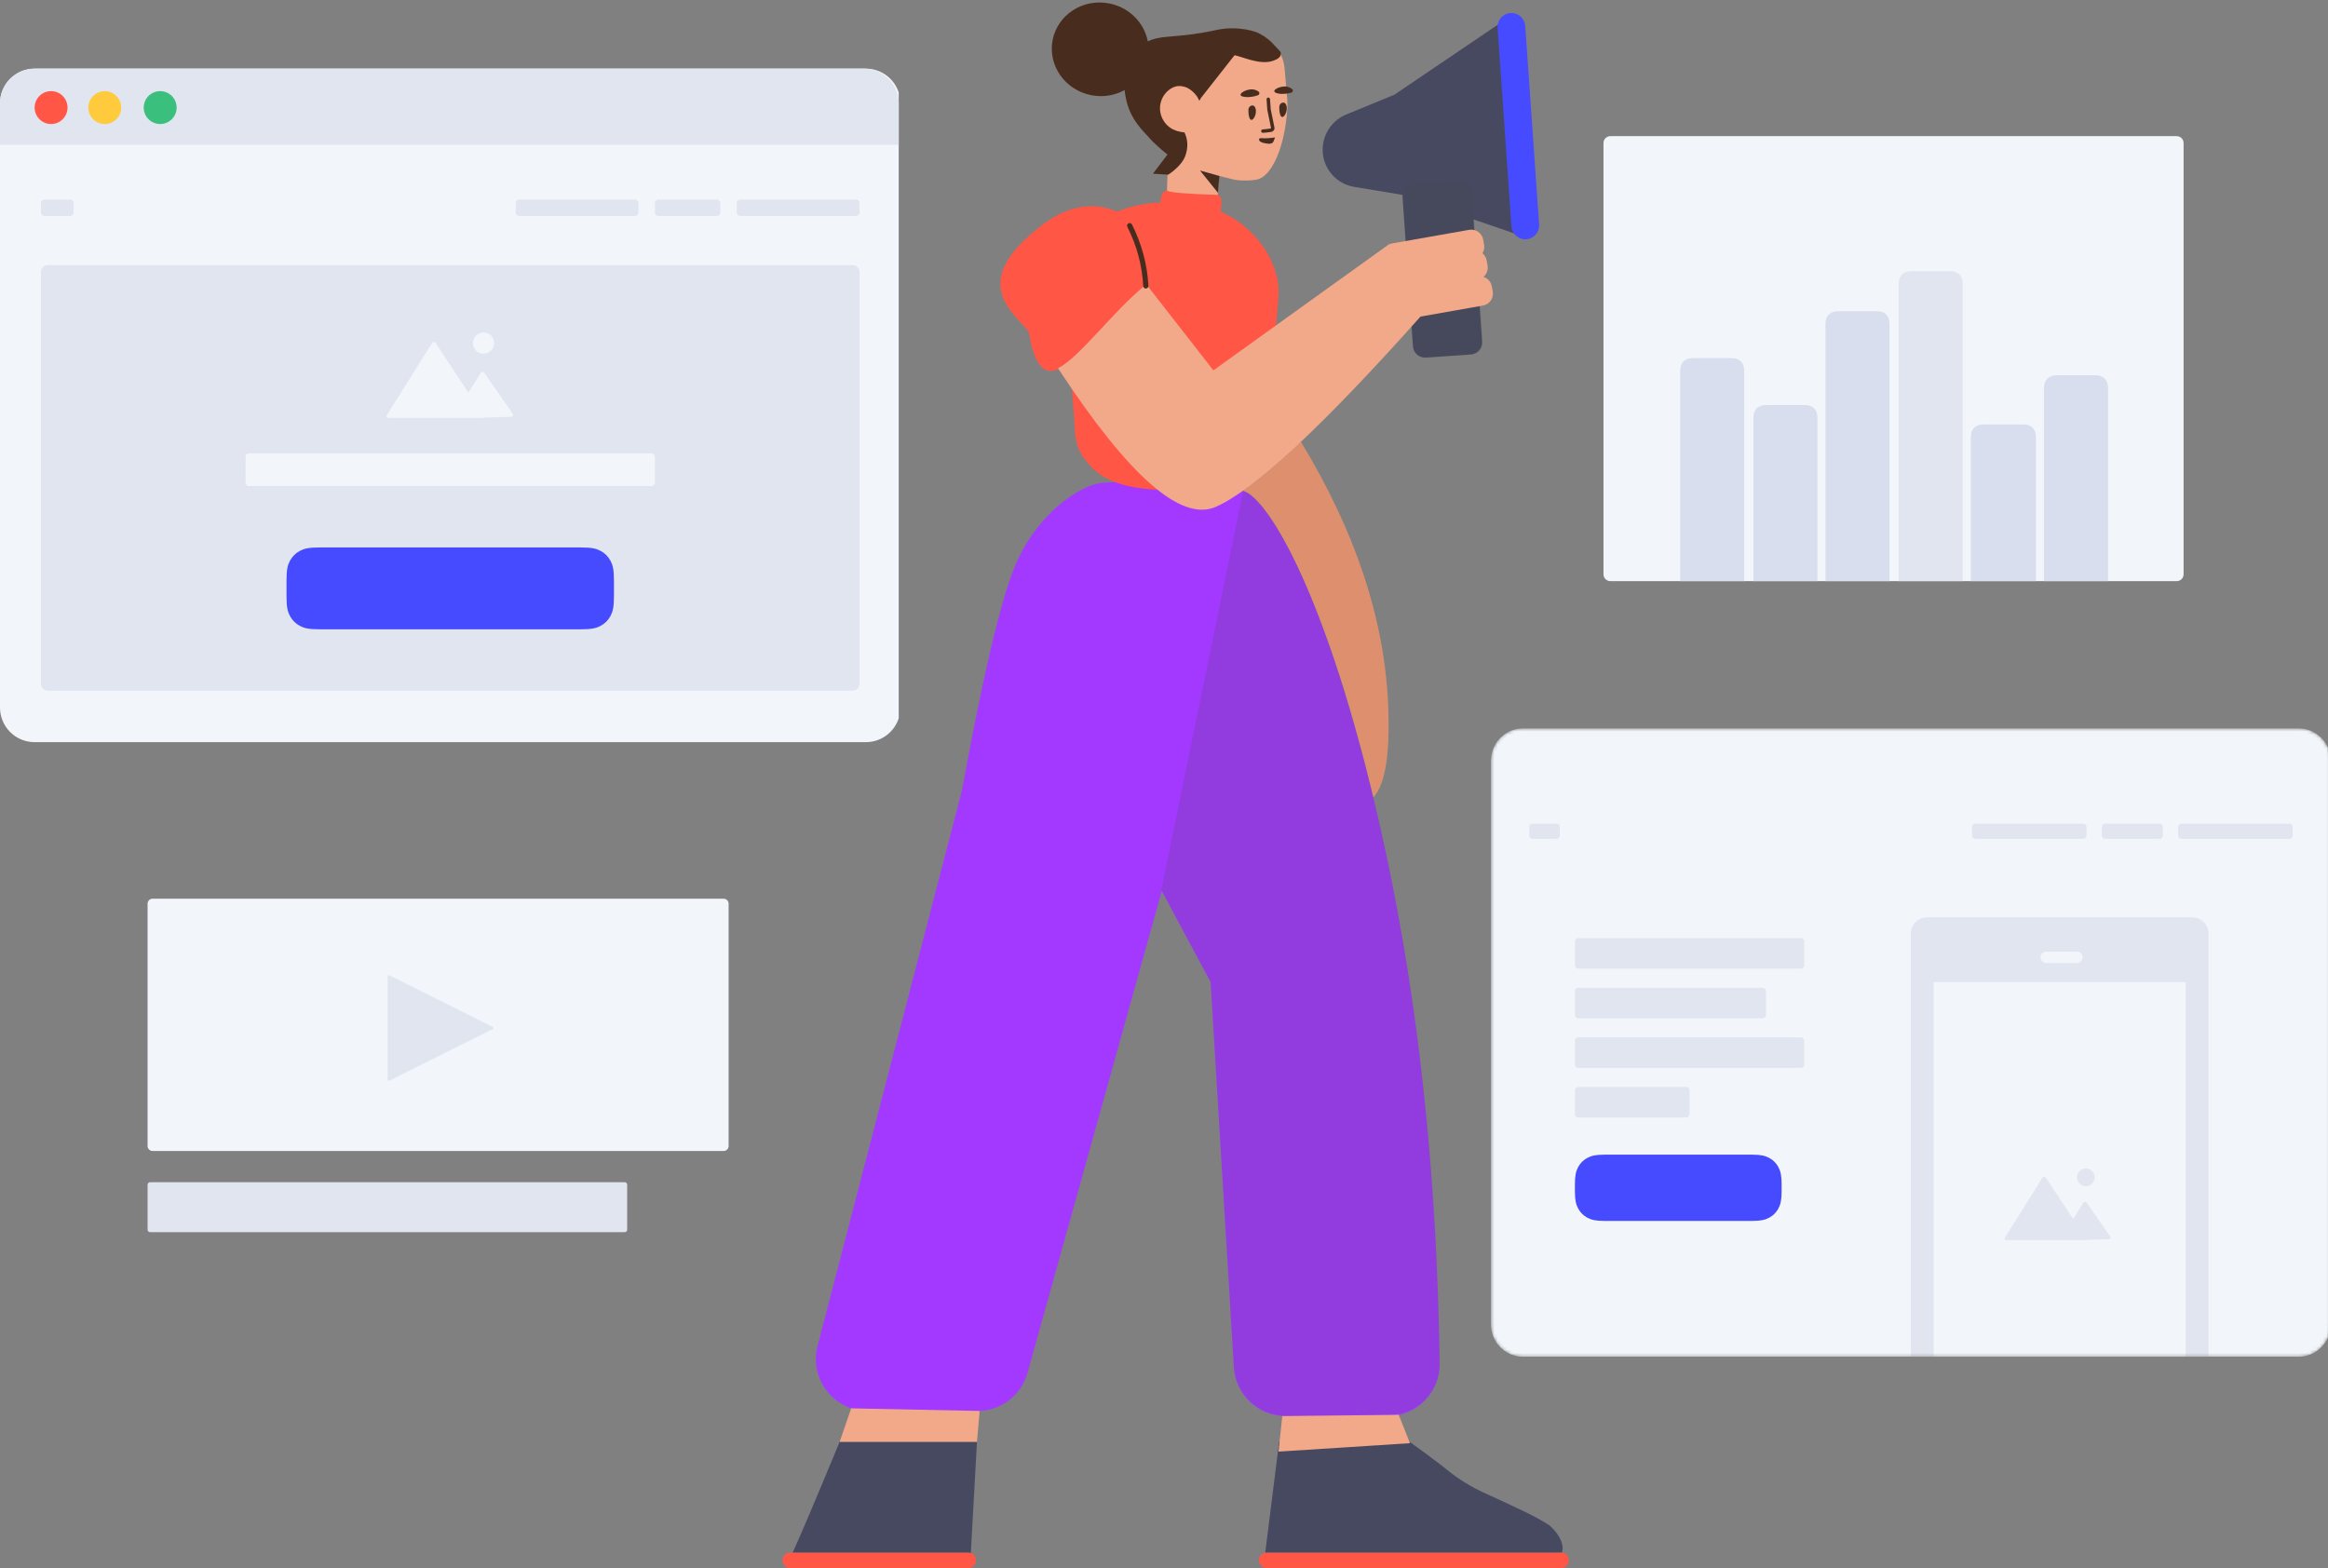 <svg width="708" height="477" viewBox="0 0 708 477" fill="none" xmlns="http://www.w3.org/2000/svg">
<rect x="0" y="0" width="708" height="477" fill="#808080" stroke="none"/>
<g clip-path="url(#clip0)">
<g clip-path="url(#clip1)">
<g clip-path="url(#clip2)">
<path d="M240.407 476.933C239.09 476.933 238.037 476.021 238.037 474.927V474.198C238.037 473.104 239.143 472.193 240.407 472.193H294.387C295.703 472.193 296.756 473.104 296.756 474.198V474.927C296.756 476.021 295.651 476.933 294.387 476.933H240.407ZM385.231 472.193H474.758C476.067 472.193 477.128 473.254 477.128 474.563C477.128 475.872 476.067 476.933 474.758 476.933H385.231C383.922 476.933 382.861 475.872 382.861 474.563C382.861 473.254 383.922 472.193 385.231 472.193Z" fill="#FF5645"/>
<path d="M475.039 472.21C474.947 472.199 474.853 472.193 474.758 472.193H385.231C385.081 472.193 384.934 472.207 384.791 472.234L389.022 438.489H428.625C432.433 441.201 435.575 443.518 438.052 445.44C438.781 446.007 439.5 446.575 440.208 447.146C443.705 449.966 447.549 452.327 451.645 454.171C455.716 456.004 459.786 457.903 463.857 459.87C466.384 461.081 468.807 462.398 471.229 463.925C472.388 464.978 474.442 467.085 475.074 469.613C475.179 470.034 475.179 470.455 475.232 470.824C475.232 471.318 475.159 471.782 475.039 472.21ZM295.252 472.332C294.984 472.242 294.693 472.193 294.387 472.193H241.084C243.218 467.567 247.978 456.342 255.363 438.516H297.124L295.252 472.332Z" fill="#474961"/>
<path d="M353.319 270.993L312.478 417.588C310.574 424.421 304.351 429.147 297.258 429.147H263.929C255.203 429.147 248.13 422.074 248.13 413.348C248.13 412.007 248.3 410.672 248.638 409.374L292.56 240.366C298.978 205.251 304.374 182.466 308.748 172.013C315.652 155.513 329.26 147.279 335.157 146.861C362.959 144.89 377.298 145.717 378.174 149.34C385.703 151.554 404.991 182.765 421.411 259.147C431.557 306.347 437.026 358.198 437.819 414.7C437.941 423.424 430.968 430.596 422.243 430.719C422.167 430.72 422.091 430.72 422.015 430.72L391.006 430.707C382.653 430.704 375.746 424.198 375.242 415.86L368.169 298.67L353.319 270.993Z" fill="#A339FF"/>
<path d="M448.129 66.735L450.725 103.866C450.867 105.897 449.336 107.658 447.305 107.8L433.646 108.755C431.615 108.897 429.853 107.366 429.711 105.335L426.552 60.155C426.532 59.877 426.544 59.603 426.585 59.338L426.294 59.238L411.798 56.826C406.733 55.983 402.855 51.863 402.318 46.757L402.317 46.744C401.779 41.629 404.677 36.772 409.434 34.817L424.06 28.805L455.925 7.237C456.467 6.87 457.097 6.654 457.75 6.612C459.782 6.478 461.536 8.017 461.67 10.049L465.419 67.27C465.451 67.758 465.386 68.247 465.227 68.709C464.566 70.634 462.469 71.659 460.544 70.998L448.129 66.735Z" fill="#474961"/>
<path opacity="0.177" d="M443.84 55.347L430.181 56.302C428.15 56.444 426.619 58.206 426.761 60.236L429.92 105.416C430.062 107.447 431.824 108.979 433.855 108.837L447.514 107.882C449.545 107.74 451.076 105.978 450.934 103.947L447.775 58.767C447.633 56.736 445.871 55.205 443.84 55.347Z" fill="#444444"/>
<path d="M463.856 7.87C463.694 5.549 461.681 3.799 459.36 3.961C457.038 4.124 455.288 6.137 455.451 8.458L459.675 68.873C459.838 71.194 461.851 72.944 464.172 72.782C466.493 72.62 468.243 70.607 468.081 68.285L463.856 7.87Z" fill="#474BFF"/>
<path d="M371.159 64.336C379.644 68.082 385.779 75.194 388.064 83.237C388.853 85.975 389.001 88.924 388.705 91.768L385.451 128.79C385.402 129.369 385.353 129.896 385.353 130.475C385.303 133.214 384.761 136.584 382.641 139.375C379.585 143.483 374.852 149.276 355.134 149.065C336.796 148.855 332.408 143.062 329.45 139.059C327.331 136.216 326.887 132.319 326.838 129.685C326.838 129.106 326.788 128.579 326.739 128L325.332 109.917C323.993 111.017 322.746 111.864 321.612 112.366C317.281 114.285 314.369 110.472 312.875 100.927C308.114 94.791 294.042 85.846 317.011 68.373C325.62 61.824 333.621 61.626 339.725 64.377C343.665 62.743 348.152 61.768 352.995 61.574L353.093 60.173C353.194 58.722 354.452 57.629 355.903 57.73L369.037 58.648C370.488 58.75 371.581 60.008 371.48 61.459L371.333 63.56C371.314 63.833 371.254 64.094 371.159 64.336Z" fill="#FF5645"/>
<path d="M255.363 438.516L258.866 428.352L297.939 429.147L297.124 438.516H255.363ZM417.686 242.473C402.114 177.858 385.03 151.119 378.141 149.313C378.136 149.279 378.129 149.246 378.121 149.213C383.032 145.723 388.873 140.786 395.642 134.403C412.142 161.563 420.976 188.117 422.143 214.063C422.817 229.043 421.332 238.513 417.686 242.473ZM422.499 74.331C422.799 74.186 423.123 74.079 423.467 74.019L446.805 69.903C448.81 69.55 450.722 70.889 451.076 72.894L451.35 74.45C451.513 75.375 451.316 76.28 450.859 77.022C451.505 77.56 451.972 78.321 452.129 79.213L452.404 80.769C452.64 82.109 452.121 83.406 451.153 84.226C452.437 84.618 453.46 85.7 453.709 87.113L453.983 88.669C454.337 90.674 452.998 92.586 450.993 92.939L432.009 96.287C402.06 129.866 381.276 149.17 369.658 154.198C359.129 158.754 343.167 144.689 321.771 112C328.282 108.748 338.29 94.951 348.24 86.787C348.365 86.684 348.485 86.578 348.602 86.47L369.024 112.645C404.654 87.058 422.47 74.264 422.47 74.264L422.499 74.331ZM370.669 53.48L370.346 59.281C361.087 59 355.941 58.567 354.909 57.982L355.219 48.347L354.91 44.673L355.177 41.698L359.454 42.146L359.669 41.653C359.613 41.604 359.609 41.552 359.609 41.552C359.415 41.037 358.913 40.65 358.492 40.679C357.528 40.483 356.073 40.057 354.78 38.933C352.978 37.317 351.785 34.602 352.435 31.812C353.039 29.13 353.238 24.892 355.763 24.768C357.185 24.721 359.444 24.674 359.609 24.768C359.774 24.862 363.248 27.149 363.107 25.892C363.013 25.054 362.525 20.583 361.641 12.48C361.582 11.639 362.161 10.86 362.998 10.748C364.518 10.589 365.974 10.276 367.472 9.802C369.086 9.478 370.231 9.239 370.595 9.161C373.143 8.613 377.778 8.448 381.993 9.842C383.785 10.562 385.551 11.652 387.087 13.234C387.484 13.629 387.888 14.129 388.293 14.628C388.409 14.778 388.525 14.929 388.645 15.132C389.82 16.844 390.542 18.853 390.689 20.954L391.504 30.347C391.517 31.296 391.583 32.242 391.492 33.198C390.735 45.024 386.644 53.704 382.324 54.587C381.806 54.728 378.987 55.19 375.573 54.689C375.251 54.606 375.521 54.693 370.9 53.538C370.822 53.519 370.745 53.499 370.669 53.48ZM388.828 441.51L389.974 430.72L425.377 430.31L428.81 438.944L388.828 441.51Z" fill="#F2A98A"/>
<path opacity="0.177" d="M353.175 270.652L378.02 149.624C378.024 149.508 378.016 149.396 377.996 149.285C385.365 150.949 404.87 182.019 421.45 259.149C431.622 306.464 437.082 358.336 437.832 414.765C437.944 423.237 431.168 430.196 422.695 430.309C422.628 430.31 422.56 430.31 422.492 430.31C417.821 430.31 407.39 430.39 391.198 430.549C382.783 430.632 375.78 424.104 375.273 415.703L368.209 298.671L353.175 270.652Z" fill="#444444"/>
<path opacity="0.2" d="M417.686 242.473C402.114 177.858 385.03 151.119 378.141 149.313C378.136 149.279 378.129 149.246 378.121 149.213C383.033 145.723 388.873 140.786 395.642 134.403C412.142 161.563 420.976 188.117 422.143 214.063C422.817 229.043 421.332 238.513 417.686 242.473Z" fill="#8C2A00"/>
<path d="M370.401 58.629L364.945 51.857L370.841 53.521L370.401 58.629Z" fill="#482D1F"/>
<path d="M364.756 30.657L364.152 29.514C364.152 29.514 363.194 27.892 361.271 26.812C361.106 26.718 359.902 26.116 358.48 26.163C355.955 26.286 353.584 28.617 352.979 31.299C352.277 34.093 353.47 36.807 355.269 38.371C357.071 39.987 359.514 40.168 360.208 40.278L360.224 40.276C361.279 42.463 361.379 44.802 360.524 47.293C359.784 49.449 357.724 51.485 355.281 53.137L350.632 52.824L355.052 47.008C353.371 45.654 350.8 43.472 349.268 41.641C348.058 40.195 344.187 36.928 342.665 31.017C342.503 30.312 342.186 29.021 342.013 27.396C339.064 29.02 335.506 29.658 331.886 28.954C323.892 27.4 318.626 19.892 320.124 12.183C321.623 4.474 329.318 -0.515 337.312 1.039C343.466 2.235 348.003 6.96 349.083 12.589C352.436 10.924 355.718 11.359 362.815 10.392C363.442 10.295 364.485 10.116 365.844 9.916C366.418 9.823 366.887 9.737 367.356 9.652C368.97 9.328 370.115 9.089 370.479 9.011C373.027 8.463 377.661 8.298 381.877 9.692C383.669 10.411 385.435 11.502 386.971 13.084C387.368 13.479 389.04 15.296 389.445 15.795C389.943 17.501 388.144 18.17 386.906 18.573C383.032 19.795 377.595 17.171 375.457 16.793C372.014 21.151 368.619 25.454 365.228 29.808C365.077 30.071 364.92 30.355 364.756 30.657ZM392.681 28.194C391.64 28.459 390.021 28.755 388.579 28.409C386.177 27.849 388.422 26.413 390.578 26.3C391.63 26.245 392.444 26.677 392.939 27.073C393.376 27.366 393.202 28.061 392.681 28.194ZM382.55 28.981C381.53 29.318 379.935 29.726 378.362 29.442C375.932 29.104 378.065 27.462 380.209 27.199C381.306 27.064 382.148 27.438 382.67 27.799C383.185 28.107 383.06 28.812 382.55 28.981Z" fill="#482D1F"/>
<path d="M389.064 32.47C389.061 31.836 389.54 31.265 390.169 31.21C390.589 31.173 390.975 31.351 391.192 32.019C391.811 33.657 390.453 36.26 389.64 35.433C389.113 34.844 389.037 33.371 389.064 32.47ZM379.678 33.344C379.675 32.71 380.154 32.139 380.783 32.084C381.203 32.047 381.588 32.225 381.806 32.893C382.425 34.531 381.066 37.134 380.254 36.307C379.727 35.718 379.651 34.245 379.678 33.344ZM384.412 43.501C384.038 43.415 383.13 43.199 382.942 42.629C382.936 42.524 382.876 42.368 382.923 42.261C383.114 41.881 383.756 42.059 384.705 42.062C386.391 42.026 387.75 41.797 387.75 41.797C387.75 41.797 387.437 42.868 387.191 43.197C386.709 44.066 384.998 43.628 384.412 43.501ZM386.459 33.257L386.457 33.222L386.45 33.188L386.459 33.257ZM387.586 38.772C387.717 39.364 387.288 39.971 386.694 40.102C386.627 40.116 386.567 40.128 386.506 40.139C386.137 40.207 385.792 40.248 385.15 40.307C385.051 40.316 384.675 40.35 384.67 40.35C384.461 40.369 384.291 40.385 384.114 40.402C383.825 40.43 383.567 40.218 383.54 39.928C383.512 39.639 383.724 39.382 384.013 39.354C384.192 39.337 384.365 39.321 384.575 39.301C384.58 39.301 384.956 39.267 385.054 39.258C385.666 39.202 385.986 39.164 386.316 39.103C386.368 39.093 386.421 39.083 386.473 39.072C386.513 39.063 386.558 39 386.556 38.99L385.418 33.398L385.408 33.33L385.193 30.23C385.173 29.94 385.392 29.688 385.682 29.668C385.972 29.648 386.224 29.867 386.244 30.157L386.457 33.222L387.586 38.772Z" fill="#482D1F"/>
<path d="M349.258 86.927C348.91 80.425 347.244 74.208 344.263 68.283C344.067 67.893 343.592 67.736 343.203 67.932C342.813 68.128 342.656 68.603 342.852 68.993C345.735 74.725 347.344 80.728 347.681 87.011C347.704 87.447 348.076 87.781 348.512 87.758C348.947 87.734 349.282 87.362 349.258 86.927Z" fill="#482D1F"/>
</g>
</g>
<g clip-path="url(#clip3)">
<path d="M263.316 20.87H10.533C4.716 20.87 0 25.586 0 31.403V215.197C0 221.014 4.716 225.73 10.533 225.73H263.316C269.133 225.73 273.848 221.014 273.848 215.197V31.403C273.848 25.586 269.133 20.87 263.316 20.87Z" fill="#F2F6FB"/>
<path d="M13.501 60.703H21.353C21.934 60.703 22.406 61.175 22.406 61.756V64.629C22.406 65.211 21.934 65.682 21.353 65.682H13.501C12.919 65.682 12.448 65.211 12.448 64.629V61.756C12.448 61.175 12.919 60.703 13.501 60.703ZM225.111 60.703H260.347C260.929 60.703 261.401 61.175 261.401 61.756V64.629C261.401 65.211 260.929 65.682 260.347 65.682H225.111C224.529 65.682 224.058 65.211 224.058 64.629V61.756C224.058 61.175 224.529 60.703 225.111 60.703ZM157.894 60.703H193.13C193.712 60.703 194.183 61.175 194.183 61.756V64.629C194.183 65.211 193.712 65.682 193.13 65.682H157.894C157.312 65.682 156.84 65.211 156.84 64.629V61.756C156.84 61.175 157.312 60.703 157.894 60.703ZM200.216 60.703H218.025C218.607 60.703 219.079 61.175 219.079 61.756V64.629C219.079 65.211 218.607 65.682 218.025 65.682H200.216C199.634 65.682 199.162 65.211 199.162 64.629V61.756C199.162 61.175 199.634 60.703 200.216 60.703Z" fill="#E1E5F0"/>
<path d="M259.294 80.619H14.554C13.391 80.619 12.448 81.562 12.448 82.726V207.968C12.448 209.132 13.391 210.075 14.554 210.075H259.294C260.458 210.075 261.401 209.132 261.401 207.968V82.726C261.401 81.562 260.458 80.619 259.294 80.619Z" fill="#E1E5F0"/>
<path d="M198.109 137.878H75.739C75.157 137.878 74.686 138.35 74.686 138.932V146.783C74.686 147.365 75.157 147.837 75.739 147.837H198.109C198.691 147.837 199.162 147.365 199.162 146.783V138.932C199.162 138.35 198.691 137.878 198.109 137.878Z" fill="#F2F6FB"/>
<path d="M97.26 166.508H176.588C180.109 166.508 181.386 166.874 182.674 167.563C183.961 168.251 184.971 169.262 185.66 170.549C186.348 171.836 186.715 173.113 186.715 176.634V181.276C186.715 184.798 186.348 186.075 185.66 187.362C184.971 188.649 183.961 189.66 182.674 190.348C181.386 191.036 180.109 191.403 176.588 191.403H97.26C93.739 191.403 92.462 191.036 91.175 190.348C89.887 189.66 88.877 188.649 88.189 187.362C87.5 186.075 87.133 184.798 87.133 181.276V176.634C87.133 173.113 87.5 171.836 88.189 170.549C88.877 169.262 89.887 168.251 91.175 167.563C92.462 166.874 93.739 166.508 97.26 166.508Z" fill="#474BFF"/>
<path fill-rule="evenodd" clip-rule="evenodd" d="M147.05 107.577C148.828 107.577 150.269 106.134 150.269 104.353C150.269 102.573 148.828 101.129 147.05 101.129C145.272 101.129 143.831 102.573 143.831 104.353C143.831 106.134 145.272 107.577 147.05 107.577ZM147.24 127.101H146.186H139.176L137.639 127.12L137.651 127.101H118.183C117.601 127.101 117.38 126.701 117.691 126.204L131.372 104.391C131.683 103.896 132.195 103.886 132.515 104.368L142.445 119.441L146.172 113.486C146.481 112.993 146.998 112.979 147.329 113.457L155.932 125.863C156.262 126.34 156.057 126.741 155.478 126.758L147.811 126.994L147.18 127.002L147.24 127.101Z" fill="#F2F6FB"/>
<path d="M0 31.405C0 25.587 4.715 20.87 10.537 20.87H262.785C268.604 20.87 273.322 25.587 273.322 31.405V44.042H0V31.405Z" fill="#E1E5F0"/>
<path d="M15.536 37.723C18.299 37.723 20.538 35.483 20.538 32.72C20.538 29.957 18.299 27.717 15.536 27.717C12.772 27.717 10.533 29.957 10.533 32.72C10.533 35.483 12.772 37.723 15.536 37.723Z" fill="#FF5645"/>
<path d="M31.861 37.723C34.624 37.723 36.864 35.483 36.864 32.72C36.864 29.957 34.624 27.717 31.861 27.717C29.098 27.717 26.858 29.957 26.858 32.72C26.858 35.483 29.098 37.723 31.861 37.723Z" fill="#FFCB3D"/>
<path d="M48.713 37.723C51.477 37.723 53.716 35.483 53.716 32.72C53.716 29.957 51.477 27.717 48.713 27.717C45.95 27.717 43.71 29.957 43.71 32.72C43.71 35.483 45.95 37.723 48.713 37.723Z" fill="#3ABF7C"/>
</g>
<g clip-path="url(#clip4)">
<path d="M189.981 359.572H45.647C45.226 359.572 44.885 359.912 44.885 360.332V374.007C44.885 374.426 45.226 374.767 45.647 374.767H189.981C190.401 374.767 190.742 374.426 190.742 374.007V360.332C190.742 359.912 190.401 359.572 189.981 359.572Z" fill="#E1E5F0"/>
<path d="M220.066 273.343H46.409C45.567 273.343 44.885 274.023 44.885 274.862V348.556C44.885 349.395 45.567 350.075 46.409 350.075H220.066C220.908 350.075 221.59 349.395 221.59 348.556V274.862C221.59 274.023 220.908 273.343 220.066 273.343Z" fill="#F2F6FB"/>
<path d="M149.844 313.008L118.423 328.698C118.235 328.792 118.006 328.716 117.912 328.529C117.886 328.476 117.872 328.418 117.872 328.359V296.977C117.872 296.767 118.042 296.597 118.253 296.597C118.312 296.597 118.37 296.611 118.423 296.638L149.844 312.328C150.032 312.422 150.108 312.65 150.014 312.838C149.977 312.911 149.917 312.971 149.844 313.008Z" fill="#E1E5F0"/>
</g>
<g clip-path="url(#clip5)">
<path d="M661.994 41.409H489.748C488.595 41.409 487.66 42.343 487.66 43.496V174.665C487.66 175.818 488.595 176.753 489.748 176.753H661.994C663.147 176.753 664.082 175.818 664.082 174.665V43.496C664.082 42.343 663.147 41.409 661.994 41.409Z" fill="#F2F6FB"/>
<path d="M626.09 114.126H636.655C638.206 114.126 638.768 114.287 639.335 114.591C639.902 114.894 640.347 115.339 640.651 115.906C640.954 116.473 641.116 117.035 641.116 118.586V176.753H621.629V118.586C621.629 117.035 621.791 116.473 622.094 115.906C622.397 115.339 622.842 114.894 623.409 114.591C623.976 114.287 624.539 114.126 626.09 114.126Z" fill="#D8DEED"/>
<path d="M603.82 129.087H614.732C616.284 129.087 616.846 129.248 617.413 129.552C617.98 129.855 618.425 130.3 618.728 130.867C619.032 131.434 619.193 131.996 619.193 133.547V176.753H599.359V133.547C599.359 131.996 599.52 131.434 599.824 130.867C600.127 130.3 600.572 129.855 601.139 129.552C601.706 129.248 602.269 129.087 603.82 129.087Z" fill="#D8DEED"/>
<path d="M581.898 82.464H592.463C594.014 82.464 594.576 82.626 595.143 82.929C595.71 83.232 596.155 83.677 596.459 84.244C596.762 84.811 596.923 85.374 596.923 86.925V176.753H577.437V86.925C577.437 85.374 577.599 84.811 577.902 84.244C578.205 83.677 578.65 83.232 579.217 82.929C579.784 82.626 580.347 82.464 581.898 82.464Z" fill="#E1E5F0"/>
<path d="M559.628 94.642H570.192C571.743 94.642 572.306 94.803 572.873 95.107C573.44 95.41 573.885 95.855 574.188 96.422C574.492 96.989 574.653 97.551 574.653 99.102V176.753H555.167V99.102C555.167 97.551 555.328 96.989 555.632 96.422C555.935 95.855 556.38 95.41 556.947 95.107C557.514 94.803 558.076 94.642 559.628 94.642Z" fill="#D8DEED"/>
<path d="M537.705 123.172H548.27C549.821 123.172 550.384 123.333 550.951 123.637C551.518 123.94 551.963 124.385 552.266 124.952C552.569 125.519 552.731 126.081 552.731 127.632V176.753H533.244V127.632C533.244 126.081 533.406 125.519 533.709 124.952C534.012 124.385 534.457 123.94 535.025 123.637C535.592 123.333 536.154 123.172 537.705 123.172Z" fill="#D8DEED"/>
<path d="M515.435 108.907H526C527.551 108.907 528.114 109.068 528.681 109.372C529.248 109.675 529.693 110.12 529.996 110.687C530.299 111.254 530.461 111.816 530.461 113.367V176.753H510.974V113.367C510.974 111.816 511.136 111.254 511.439 110.687C511.742 110.12 512.187 109.675 512.755 109.372C513.322 109.068 513.884 108.907 515.435 108.907Z" fill="#D8DEED"/>
</g>
<g clip-path="url(#clip6)">
<mask id="mask0" mask-type="alpha" maskUnits="userSpaceOnUse" x="453" y="221" width="256" height="192">
<path d="M698.988 221.517H463.252C457.827 221.517 453.429 225.917 453.429 231.345V402.855C453.429 408.283 457.827 412.684 463.252 412.684H698.988C704.412 412.684 708.81 408.283 708.81 402.855V231.345C708.81 225.917 704.412 221.517 698.988 221.517Z" fill="white"/>
</mask>
<g mask="url(#mask0)">
<path d="M698.988 221.517H463.252C457.827 221.517 453.429 225.917 453.429 231.345V402.855C453.429 408.283 457.827 412.684 463.252 412.684H698.988C704.412 412.684 708.81 408.283 708.81 402.855V231.345C708.81 225.917 704.412 221.517 698.988 221.517Z" fill="#F2F6FB"/>
<path d="M666.753 279.014H586.031C583.319 279.014 581.12 281.214 581.12 283.928V448.826C581.12 451.54 583.319 453.741 586.031 453.741H666.753C669.465 453.741 671.664 451.54 671.664 448.826V283.928C671.664 281.214 669.465 279.014 666.753 279.014Z" fill="#E1E5F0"/>
<path d="M631.622 289.428H622.322C621.364 289.428 620.588 290.205 620.588 291.164C620.588 292.122 621.364 292.899 622.322 292.899H631.622C632.58 292.899 633.357 292.122 633.357 291.164C633.357 290.205 632.58 289.428 631.622 289.428Z" fill="#F2F6FB"/>
<path d="M664.699 298.685H588.085V432.912H664.699V298.685Z" fill="#F2F6FB"/>
<path d="M627.735 377.188L626.459 377.204L626.469 377.188H610.231C609.688 377.188 609.479 376.819 609.77 376.356L621.149 358.203C621.438 357.743 621.914 357.736 622.218 358.193L630.492 370.758L633.566 365.843C633.854 365.383 634.338 365.371 634.646 365.816L641.752 376.068C642.06 376.513 641.869 376.887 641.329 376.904L635.089 377.096L634.463 377.104L634.514 377.188C634.514 377.188 634.075 377.188 633.531 377.188H627.735ZM634.355 360.798C632.863 360.798 631.654 359.586 631.654 358.091C631.654 356.596 632.863 355.385 634.355 355.385C635.847 355.385 637.056 356.596 637.056 358.091C637.056 359.586 635.847 360.798 634.355 360.798Z" fill="#E1E5F0"/>
<path d="M466.068 250.508H473.39C473.933 250.508 474.373 250.948 474.373 251.491V254.154C474.373 254.697 473.933 255.137 473.39 255.137H466.068C465.526 255.137 465.086 254.697 465.086 254.154V251.491C465.086 250.948 465.526 250.508 466.068 250.508ZM663.408 250.508H696.268C696.81 250.508 697.25 250.948 697.25 251.491V254.154C697.25 254.697 696.81 255.137 696.268 255.137H663.408C662.865 255.137 662.425 254.697 662.425 254.154V251.491C662.425 250.948 662.865 250.508 663.408 250.508ZM600.723 250.508H633.584C634.126 250.508 634.566 250.948 634.566 251.491V254.154C634.566 254.697 634.126 255.137 633.584 255.137H600.723C600.181 255.137 599.741 254.697 599.741 254.154V251.491C599.741 250.948 600.181 250.508 600.723 250.508ZM640.191 250.508H656.8C657.342 250.508 657.782 250.948 657.782 251.491V254.154C657.782 254.697 657.342 255.137 656.8 255.137H640.191C639.649 255.137 639.209 254.697 639.209 254.154V251.491C639.209 250.948 639.649 250.508 640.191 250.508Z" fill="#E1E5F0"/>
</g>
<path d="M479.95 285.343H547.724C548.267 285.343 548.706 285.783 548.706 286.326V293.645C548.706 294.188 548.267 294.628 547.724 294.628H479.95C479.408 294.628 478.968 294.188 478.968 293.645V286.326C478.968 285.783 479.408 285.343 479.95 285.343ZM479.95 300.431H536.101C536.643 300.431 537.083 300.871 537.083 301.414V308.733C537.083 309.276 536.643 309.716 536.101 309.716H479.95C479.408 309.716 478.968 309.276 478.968 308.733V301.414C478.968 300.871 479.408 300.431 479.95 300.431ZM479.95 330.607H512.855C513.397 330.607 513.837 331.047 513.837 331.59V338.909C513.837 339.452 513.397 339.892 512.855 339.892H479.95C479.408 339.892 478.968 339.452 478.968 338.909V331.59C478.968 331.047 479.408 330.607 479.95 330.607ZM479.95 315.519H547.724C548.267 315.519 548.706 315.959 548.706 316.502V323.821C548.706 324.364 548.267 324.804 547.724 324.804H479.95C479.408 324.804 478.968 324.364 478.968 323.821V316.502C478.968 315.959 479.408 315.519 479.95 315.519Z" fill="#E1E5F0"/>
<path d="M487.83 351.195H532.968C535.555 351.195 536.862 351.537 538.062 352.18C539.263 352.822 540.205 353.765 540.847 354.966C541.489 356.167 541.831 357.475 541.831 360.063V362.475C541.831 365.064 541.489 366.371 540.847 367.573C540.205 368.774 539.263 369.717 538.062 370.359C536.862 371.002 535.555 371.344 532.968 371.344H487.83C485.244 371.344 483.937 371.002 482.736 370.359C481.536 369.717 480.594 368.774 479.952 367.573C479.31 366.371 478.968 365.064 478.968 362.475V360.063C478.968 357.475 479.31 356.167 479.952 354.966C480.594 353.765 481.536 352.822 482.736 352.18C483.937 351.537 485.244 351.195 487.83 351.195Z" fill="#474BFF"/>
</g>
</g>
<defs>
<clipPath id="clip0">
<rect width="708" height="477" fill="white"/>
</clipPath>
<clipPath id="clip1">
<rect width="535.057" height="502.933" fill="white" transform="translate(90.054 -26)"/>
</clipPath>
<clipPath id="clip2">
<rect width="239.091" height="476.601" fill="white" transform="translate(238.037 0.332)"/>
</clipPath>
<clipPath id="clip3">
<rect width="273.322" height="204.86" fill="white" transform="translate(0 20.87)"/>
</clipPath>
<clipPath id="clip4">
<rect width="184.321" height="115.859" fill="white" transform="translate(41.077 258.907)"/>
</clipPath>
<clipPath id="clip5">
<rect width="176.421" height="135.344" fill="white" transform="translate(487.66 41.409)"/>
</clipPath>
<clipPath id="clip6">
<rect width="254.889" height="191.167" fill="white" transform="translate(453.429 221.517)"/>
</clipPath>
</defs>
</svg>
